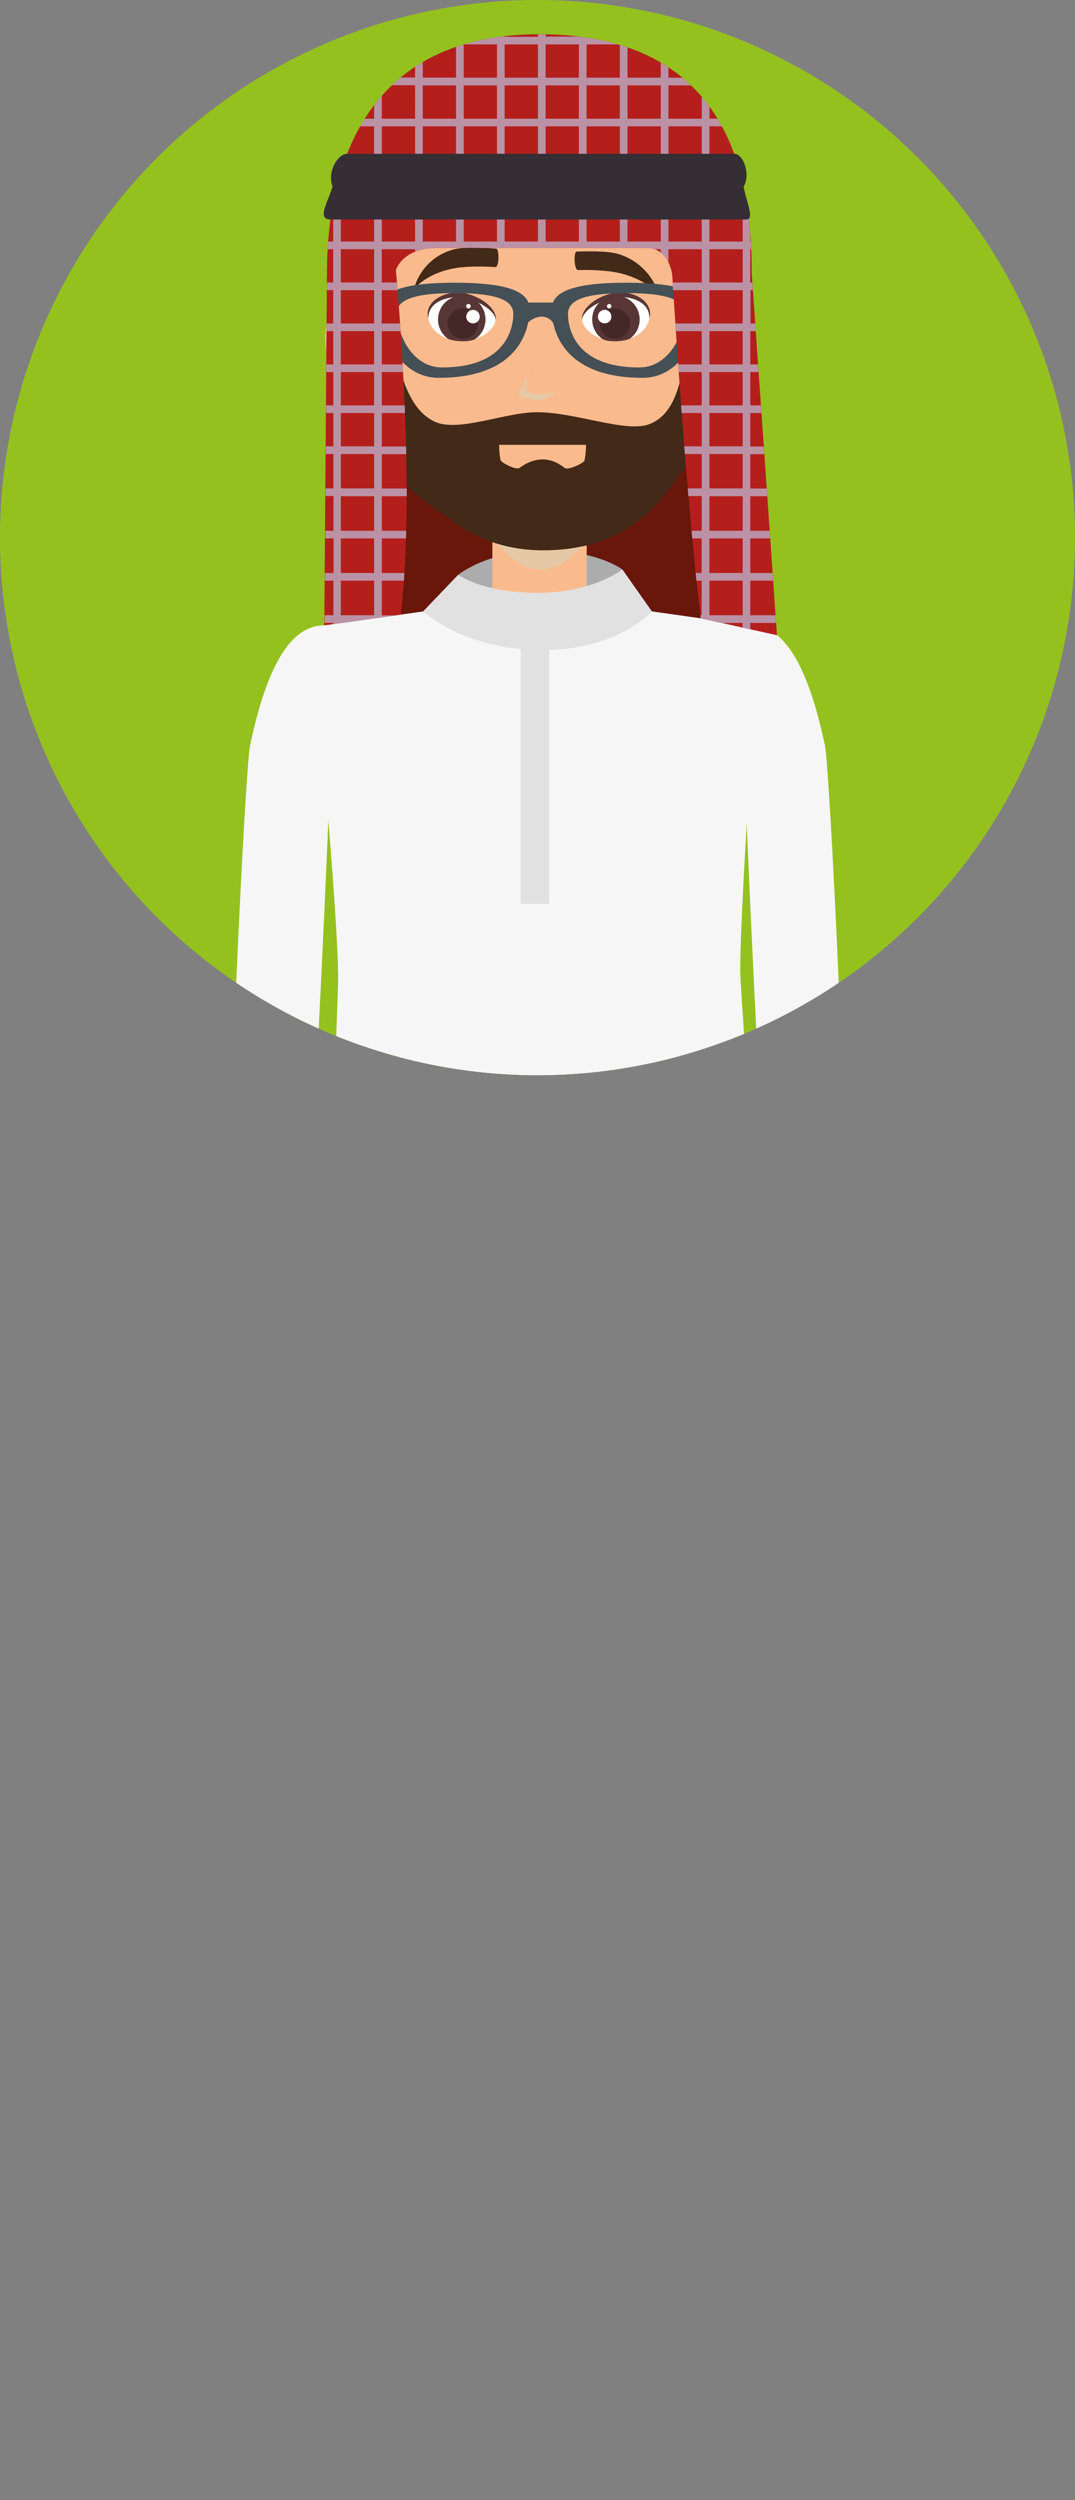 <svg xmlns="http://www.w3.org/2000/svg" xmlns:xlink="http://www.w3.org/1999/xlink" viewBox="0 0 344.16 800.28"><rect x="0" y="0" width="344.16" height="800.28" fill="#808080" stroke="none"/><defs><style>.cls-1{fill:#95c11f;}.cls-2{isolation:isolate;}.cls-3{clip-path:url(#clip-path);}.cls-4{fill:#69160b;}.cls-5{fill:#432918;}.cls-6{fill:#acacac;}.cls-7{fill:#f9bb8d;}.cls-8{fill:#e5c9a6;}.cls-17,.cls-8{mix-blend-mode:multiply;}.cls-9{fill:#fff;}.cls-10{fill:#f6f6f6;}.cls-11{fill:#583636;}.cls-12{fill:#432827;}.cls-13{fill:#e2e1e1;}.cls-14{fill:#454f56;}.cls-15{fill:#b41f1c;}.cls-16{fill:none;}.cls-17{fill:#bb92a5;}.cls-18{fill:#352e35;}</style><clipPath id="clip-path"><path class="cls-1" d="M0,172.08A172.08,172.08,0,1,1,172.08,344.16,172.08,172.08,0,0,1,0,172.08Z"/></clipPath></defs><g class="cls-2"><g id="Layer_2" data-name="Layer 2"><g id="Capa_1" data-name="Capa 1"><path class="cls-1" d="M0,172.08A172.08,172.08,0,1,1,172.08,344.16,172.08,172.08,0,0,1,0,172.08Z"/><g class="cls-3"><rect class="cls-4" x="121.21" y="132.62" width="105.88" height="87.13"/><path class="cls-5" d="M111,126c0,11.89,28.69,48.65,61.76,48.65s61.56-39.23,61.56-51.11S207.48,112,174.4,112,111,114.12,111,126Z"/><path class="cls-6" d="M145.07,203.34h52.39l1.77-21.05s-7.72-6.1-25.37-6.1S146.7,184,146.7,184Z"/><polygon class="cls-7" points="127.76 244.07 217.71 244.07 225.85 200.17 187.84 192.02 187.84 167.02 157.63 167.02 157.63 192.02 114.18 200.17 127.76 244.07"/><path class="cls-8" d="M157.63,172.11s6.79,10.18,15.61,10.18,14.6-10.18,14.6-10.18V167H157.63Z"/><path class="cls-7" d="M224.09,130.48c-10.77,30.7-26.63,45.71-50.23,45.71-23.87,0-38.91-15.34-50.65-45.71-8-20.62-3.87-45.72-3.87-45.72,0-29,8.6-60.19,54.52-60.19s54.52,36.21,54.52,64.27C228.38,88.84,229.74,114.35,224.09,130.48Z"/><path class="cls-7" d="M105.77,117.7c2.9,9.58,12.89,14.62,15.11,9.61s6.59-7.55,5.24-15.68S114.3,94.74,109.76,97.2C102.68,101,103.39,109.85,105.77,117.7Z"/><path class="cls-7" d="M239.83,116.7c-2.9,9.57-12.89,14.61-15.11,9.61s-6.58-7.55-5.24-15.68,11.83-16.89,16.36-14.43C242.92,100,242.21,108.84,239.83,116.7Z"/><path class="cls-5" d="M223.21,112s4-17.78,14.33-14.66c.36-11.19-.77-9.75-3.25-31.51s-20-60.29-82.86-41.28C136,18.87,117,32.33,111,57.36c-3.18,13.18-5,30.5-2.91,41C118,91.89,122.45,112,122.45,112l3.67-.4s-7.53-9.41,1.64-17.84C122.67,86.5,133.21,61.85,138,59.5c9.79-4.74,7.56,5,35.36,11.88,23.44,5.78,31.38,2.39,45.84,1,4.1-.38.32,18-1.53,21.39,10.37,6.81,2.77,17.61,2.77,17.61Z"/><path class="cls-9" d="M127.76,387.54h90l-.9-188.34L193,191.12s-5.84,9-19.6,9-18.53-9-18.53-9l-25.63,7.06Z"/><path class="cls-10" d="M264.1,238.64c1.61,7.64,7.61,132.75,6.85,167.56-2.08,4.08-21.65,11.9-24,8.79-3.32-46.91-8.5-160.18-8.5-168.18,0-10.59-8.68-46.64,1.91-46.64S258.67,212.85,264.1,238.64Z"/><path class="cls-10" d="M239.4,258.26l.94-58.09-31.67-4.46-9.44-13.42-27.95,22.05,0-1L146.7,184l-11.21,11.72-31.67,4.46.94,58.09s3.64,42.6,3.5,55.5S89.7,783.54,89.7,783.54s43,16.74,84.08,16.74S271,783.54,271,783.54s-33.84-459.15-34-472S239.4,258.26,239.4,258.26Z"/><path class="cls-10" d="M80.06,238.64C78.45,246.28,72.42,371.2,73.18,406c2.08,4.09,21.67,12.09,24,9,3.32-46.91,8.5-160.18,8.5-168.18,0-10.59,8.68-46.64-1.91-46.64S85.49,212.85,80.06,238.64Z"/><path class="cls-9" d="M158.64,102.31c0,2.8-4.61,6.84-10.36,6.84-7,0-11.25-4.08-11.25-8.41s6.07-7.22,11.2-6.27C153.89,95.52,158.64,99.22,158.64,102.31Z"/><path class="cls-11" d="M155.43,102.26a7.62,7.62,0,0,1-3.32,6.29c-2.55,1.26-7.68.55-8.82-.19a7.6,7.6,0,1,1,12.14-6.1Z"/><path class="cls-11" d="M137.14,102a6.73,6.73,0,0,1-.22-1.25,5.29,5.29,0,0,1,1-3.33c1.7-2.52,5.67-4,9.56-3.78a17,17,0,0,1,5.38,1.62,13.63,13.63,0,0,1,4,2.83,7,7,0,0,1,1.78,3,2.8,2.8,0,0,1,.07,1.29,3.48,3.48,0,0,0-.35-1.19,8,8,0,0,0-2.1-2.4,17,17,0,0,0-3.91-2.27,18.38,18.38,0,0,0-5-1.35c-3.4-.3-7.07.88-8.77,2.81A5.7,5.7,0,0,0,137.14,102Z"/><path class="cls-12" d="M153,103.59a4.85,4.85,0,1,1-4.84-4.84A4.84,4.84,0,0,1,153,103.59Z"/><path class="cls-9" d="M149.27,101.35a2.16,2.16,0,1,0,2.16-2.16A2.16,2.16,0,0,0,149.27,101.35Z"/><path class="cls-9" d="M150.7,98a.72.72,0,1,1-.71-.71A.71.71,0,0,1,150.7,98Z"/><path class="cls-9" d="M186.37,102.31c0,2.8,4.62,6.84,10.37,6.84,7,0,11.26-4.08,11.26-8.41s-6.08-7.22-11.21-6.27C191.13,95.52,186.37,99.22,186.37,102.31Z"/><path class="cls-11" d="M189.59,102.26a7.62,7.62,0,0,0,3.32,6.29c2.54,1.26,7.68.55,8.81-.19a7.6,7.6,0,1,0-12.13-6.1Z"/><path class="cls-11" d="M207.88,102a5.68,5.68,0,0,0-1.4-4.07c-1.69-1.93-5.36-3.11-8.77-2.81a18.41,18.41,0,0,0-5,1.35,17,17,0,0,0-3.91,2.27,7.83,7.83,0,0,0-2.09,2.4,4,4,0,0,0-.39,1.19,4.49,4.49,0,0,1,.1-1.29,6.92,6.92,0,0,1,1.78-3,13.41,13.41,0,0,1,4-2.83,16.82,16.82,0,0,1,5.37-1.62c3.89-.26,7.86,1.26,9.56,3.78a5.36,5.36,0,0,1,1,3.33A6.73,6.73,0,0,1,207.88,102Z"/><path class="cls-12" d="M192,103.59a4.85,4.85,0,1,0,4.85-4.84A4.84,4.84,0,0,0,192,103.59Z"/><path class="cls-9" d="M195.74,101.35a2.16,2.16,0,1,1-2.16-2.16A2.16,2.16,0,0,1,195.74,101.35Z"/><path class="cls-9" d="M194.32,98a.71.71,0,1,0,1.42,0,.71.71,0,0,0-1.42,0Z"/><path class="cls-5" d="M132.53,92.55s5-6.63,17.35-7.14a70,70,0,0,1,8.62.09c1.4.2,1.33-5.8.4-5.89s-9.35-.76-13.17.12A17.73,17.73,0,0,0,132.53,92.55Z"/><path class="cls-5" d="M211,94.52s-5.1-6.82-17.36-7.81a67.1,67.1,0,0,0-8.51-.25c-1.39.14-1.49-5.85-.57-5.91s9.22-.39,13,.64A19.34,19.34,0,0,1,211,94.52Z"/><path class="cls-5" d="M122.45,112c.75,3.92,3.35,13.5,0,18.42,3.94,19.63,20.16,45.74,51.41,45.74,23.6,0,41.23-11.64,52-42.35-2.45-2.88-3.3-17.72-2.64-21.82,0,0-.67-5-2.73-.62-2.5,5.29-2.25,20.17-12.36,24.31-7.53,3.09-23.52-3.73-36.24-3.73-10.31,0-25.17,6.58-32.79,3-9.9-4.67-11.3-20.07-13-23.34C123.14,105.86,122.45,112,122.45,112Z"/><path class="cls-8" d="M177.46,125.37a5.94,5.94,0,0,1-5,2.64c-3.4,0-5.65-1-6.15-1.58s3.34-7.35,3.34-7.35-1.79,4.74-1,5.92,3,1.15,4.06,1.15C176.18,126.15,177.46,125.37,177.46,125.37Z"/><path class="cls-7" d="M187.14,147.39a27.65,27.65,0,0,0,.46-5H159.8a27.86,27.86,0,0,0,.42,4.81c.16.89,5,3.36,6.08,2.59,5-3.64,9.91-3.63,14.49,0C181.9,150.63,187,148.19,187.14,147.39Z"/><path class="cls-13" d="M135.49,195.71s13.11,12.37,37.91,12.37,35.27-12.37,35.27-12.37l-9.44-13.42s-9.43,7.47-27.09,7.47S146.7,184,146.7,184Z"/><rect class="cls-13" x="166.72" y="203.34" width="9.09" height="85.99"/><path class="cls-14" d="M145.67,90.5c-19.39,0-23.86,3.71-23.86,8.5,0,6.72,5.46,21.94,18.64,21.94,26.85,0,29.09-16.79,29.09-21.94C169.54,94,164.32,90.5,145.67,90.5Zm-4.08,27.12c-10.31,0-14.58-11.9-14.58-17.15,0-3.75,3.5-6.65,18.66-6.65,14.58,0,18.66,2.74,18.66,6.65S162.59,117.62,141.59,117.62Z"/><path class="cls-14" d="M176.64,99c0,5.15,2.24,21.94,29.08,21.94,13.18,0,18.65-15.22,18.65-21.94,0-4.79-4.48-8.5-23.87-8.5C181.86,90.5,176.64,94,176.64,99Zm5.2,1.47c0-3.91,4.09-6.65,18.66-6.65,15.16,0,18.67,2.9,18.67,6.65,0,5.25-4.28,17.15-14.58,17.15C183.59,117.62,181.84,104.5,181.84,100.47Z"/><path class="cls-14" d="M169.1,103.21c2.49-2.34,6.24-2.65,8,.2s2.18-6.56,2.18-6.56H166.7S166.61,105.55,169.1,103.21Z"/><path class="cls-15" d="M104.67,87.49c0-28.56,8.74-76.53,68-76.53,62.3,0,68,48,68,76.53H215.12s-1.07-8.14-8.19-8.14h-66.7c-12.51,0-13.81,8.14-13.81,8.14Z"/><path class="cls-15" d="M224.37,197.92l24.38,5.42L240.67,87.49l-26-8.21S219.14,155.8,224.37,197.92Z"/><path class="cls-15" d="M128.28,196.73l-24.46,3.44.85-112.68,21.69-5.21S133.51,154.61,128.28,196.73Z"/><rect class="cls-16" x="200.9" y="40.44" width="10.65" height="10.65"/><rect class="cls-16" x="200.9" y="53.55" width="10.65" height="10.65"/><rect class="cls-16" x="200.9" y="66.66" width="10.65" height="10.65"/><rect class="cls-16" x="174.68" y="53.55" width="10.65" height="10.65"/><rect class="cls-16" x="214.01" y="40.44" width="10.65" height="10.65"/><rect class="cls-16" x="214.01" y="66.66" width="10.65" height="10.65"/><rect class="cls-16" x="214.01" y="53.55" width="10.65" height="10.65"/><rect class="cls-16" x="187.79" y="53.55" width="10.65" height="10.65"/><rect class="cls-16" x="174.68" y="27.33" width="10.65" height="10.65"/><polygon class="cls-16" points="106.67 119.1 104.43 119.1 104.35 129.76 106.67 129.76 106.67 119.1"/><rect class="cls-16" x="187.79" y="27.33" width="10.65" height="10.65"/><rect class="cls-16" x="174.68" y="40.44" width="10.65" height="10.65"/><rect class="cls-16" x="187.79" y="66.66" width="10.65" height="10.65"/><rect class="cls-16" x="187.79" y="40.44" width="10.65" height="10.65"/><rect class="cls-16" x="200.9" y="27.33" width="10.65" height="10.65"/><polygon class="cls-16" points="106.67 185.87 103.93 185.87 103.84 196.93 106.67 196.93 106.67 185.87"/><rect class="cls-16" x="227.12" y="66.66" width="10.65" height="10.65"/><polygon class="cls-16" points="106.67 172.35 104.03 172.35 103.95 183.41 106.67 183.41 106.67 172.35"/><polygon class="cls-16" points="106.67 132.22 104.33 132.22 104.25 142.87 106.67 142.87 106.67 132.22"/><polygon class="cls-16" points="106.67 158.84 104.13 158.84 104.05 169.9 106.67 169.9 106.67 158.84"/><rect class="cls-16" x="227.12" y="79.77" width="10.65" height="10.66"/><polygon class="cls-16" points="106.67 145.33 104.23 145.33 104.15 156.38 106.67 156.38 106.67 145.33"/><rect class="cls-16" x="227.12" y="132.21" width="10.65" height="10.65"/><rect class="cls-16" x="227.12" y="158.84" width="10.65" height="11.06"/><rect class="cls-16" x="227.12" y="172.35" width="10.65" height="11.06"/><rect class="cls-16" x="227.12" y="145.33" width="10.65" height="11.05"/><rect class="cls-16" x="227.12" y="105.99" width="10.65" height="10.66"/><rect class="cls-16" x="227.12" y="92.89" width="10.65" height="10.65"/><rect class="cls-16" x="227.12" y="119.1" width="10.65" height="10.65"/><rect class="cls-16" x="227.12" y="185.87" width="10.65" height="11.06"/><rect class="cls-16" x="174.68" y="14.22" width="10.65" height="10.64"/><rect class="cls-16" x="109.12" y="79.77" width="10.65" height="10.66"/><rect class="cls-16" x="109.12" y="92.89" width="10.65" height="10.65"/><rect class="cls-16" x="122.23" y="40.44" width="10.65" height="10.65"/><rect class="cls-16" x="109.12" y="66.66" width="10.65" height="10.65"/><rect class="cls-16" x="122.23" y="53.55" width="10.65" height="10.65"/><rect class="cls-16" x="122.23" y="66.66" width="10.65" height="10.65"/><rect class="cls-16" x="109.12" y="119.1" width="10.65" height="10.65"/><rect class="cls-16" x="109.12" y="105.99" width="10.65" height="10.66"/><rect class="cls-16" x="109.12" y="185.87" width="10.65" height="11.06"/><rect class="cls-16" x="109.12" y="172.35" width="10.65" height="11.06"/><path class="cls-16" d="M106.67,199.39h-2.85v.78l2.85-.4Z"/><rect class="cls-16" x="109.12" y="158.84" width="10.65" height="11.06"/><rect class="cls-16" x="174.68" y="66.66" width="10.65" height="10.65"/><rect class="cls-16" x="109.12" y="132.21" width="10.65" height="10.65"/><rect class="cls-16" x="109.12" y="145.33" width="10.65" height="11.05"/><rect class="cls-16" x="161.56" y="53.55" width="10.65" height="10.65"/><rect class="cls-16" x="161.56" y="66.66" width="10.65" height="10.65"/><rect class="cls-16" x="148.46" y="27.33" width="10.65" height="10.65"/><rect class="cls-16" x="148.46" y="14.22" width="10.65" height="10.64"/><rect class="cls-16" x="161.56" y="40.44" width="10.65" height="10.65"/><rect class="cls-16" x="161.56" y="14.22" width="10.65" height="10.64"/><rect class="cls-16" x="135.35" y="66.66" width="10.64" height="10.65"/><rect class="cls-16" x="161.56" y="27.33" width="10.65" height="10.65"/><rect class="cls-16" x="148.46" y="40.44" width="10.65" height="10.65"/><rect class="cls-16" x="135.35" y="40.44" width="10.64" height="10.65"/><rect class="cls-16" x="135.35" y="53.55" width="10.64" height="10.65"/><rect class="cls-16" x="135.35" y="27.33" width="10.64" height="10.65"/><rect class="cls-16" x="148.46" y="53.55" width="10.65" height="10.65"/><rect class="cls-16" x="148.46" y="66.66" width="10.65" height="10.65"/><path class="cls-16" d="M224.66,132.21h-6.42q.39,5.26.83,10.66h5.59Z"/><polygon class="cls-16" points="240.23 196.93 248.3 196.93 247.53 185.87 240.23 185.87 240.23 196.93"/><path class="cls-16" d="M240.23,201.45l8.52,1.89-.28-4h-8.24Z"/><path class="cls-16" d="M224.66,185.87H223c.41,3.87.84,7.58,1.26,11.06h.41Z"/><path class="cls-16" d="M231,199.39l6.81,1.51v-1.51Z"/><path class="cls-16" d="M224.66,145.33h-5.4c.3,3.67.61,7.37.93,11h4.47Z"/><path class="cls-16" d="M224.66,172.35h-3q.54,5.68,1.1,11.06h1.93Z"/><path class="cls-16" d="M224.66,158.84H220.4q.48,5.59,1,11.06h3.26Z"/><polygon class="cls-16" points="240.23 156.38 245.47 156.38 244.7 145.33 240.23 145.33 240.23 156.38"/><polygon class="cls-16" points="240.23 129.76 243.61 129.76 242.87 119.1 240.23 119.1 240.23 129.76"/><polygon class="cls-16" points="240.23 116.65 242.7 116.65 241.96 105.99 240.23 105.99 240.23 116.65"/><polygon class="cls-16" points="240.23 103.54 241.79 103.54 241.04 92.89 240.23 92.89 240.23 103.54"/><polygon class="cls-16" points="240.23 183.41 247.36 183.41 246.59 172.35 240.23 172.35 240.23 183.41"/><polygon class="cls-16" points="240.23 169.9 246.41 169.9 245.64 158.84 240.23 158.84 240.23 169.9"/><path class="cls-16" d="M224.66,119.1h-7.4c.25,3.45.51,7,.79,10.66h6.61Z"/><polygon class="cls-16" points="240.23 142.87 244.53 142.87 243.79 132.22 240.23 132.22 240.23 142.87"/><path class="cls-16" d="M209.52,79.77a7.07,7.07,0,0,1,2,1.11V79.77Z"/><path class="cls-16" d="M122.23,156.38h8c0-3.69-.07-7.39-.14-11h-7.82Z"/><path class="cls-16" d="M122.23,129.76h7.33c-.16-3.67-.33-7.23-.51-10.66h-6.82Z"/><path class="cls-16" d="M122.23,169.9h7.82q.13-5.47.14-11.06h-8Z"/><path class="cls-16" d="M122.23,142.87H130c-.09-3.61-.21-7.17-.34-10.66h-7.42Z"/><path class="cls-16" d="M109.12,199.43l.27,0h-.27Z"/><path class="cls-16" d="M122.23,183.41h7.25c.23-3.58.39-7.28.51-11.06h-7.76Z"/><path class="cls-16" d="M122.23,196.93h4.63l1.42-.2c.42-3.44.77-7.07,1-10.86h-7.09Z"/><path class="cls-16" d="M224.66,92.89h-9.19c.2,3.13.44,6.71.71,10.65h8.48Z"/><path class="cls-16" d="M224.66,79.77H214V84a12.07,12.07,0,0,1,1.11,3.47c.06.91.13,1.92.19,3h9.35Z"/><path class="cls-16" d="M122.23,116.65h6.68c-.21-3.77-.43-7.34-.66-10.66h-6Z"/><path class="cls-16" d="M224.66,106h-8.32c.23,3.35.48,6.92.75,10.66h7.57Z"/><path class="cls-16" d="M240.23,90.43h.64l-.2-2.94c0-2.44,0-5-.16-7.72h-.28Z"/><path class="cls-16" d="M122.23,103.54h5.86c-.29-4-.56-7.62-.8-10.65h-5.06Z"/><path class="cls-16" d="M122.23,79.77V90.43h4.85c-.12-1.53-.24-2.89-.34-4a10.35,10.35,0,0,1,6.15-5.83v-.82Z"/><path class="cls-16" d="M135.35,79.84l.33-.07h-.33Z"/><path class="cls-16" d="M119.78,64.2V53.55h-10.2c-.16.49-.31,1-.46,1.47V64.2Z"/><path class="cls-16" d="M185.33,11.76v0A103.6,103.6,0,0,0,174.68,11v.75Z"/><path class="cls-16" d="M172.22,11.76V11a94.63,94.63,0,0,0-10.66.61v.17Z"/><path class="cls-16" d="M106.67,66.66h-.31c-.62,3.64-1,7.21-1.3,10.66h1.61Z"/><path class="cls-16" d="M132.89,38V27.33h-7.43c-1.14,1.08-2.21,2.21-3.23,3.36V38Z"/><polygon class="cls-16" points="106.67 92.89 104.63 92.89 104.55 103.54 106.67 103.54 106.67 92.89"/><path class="cls-16" d="M132.89,21.42a53.69,53.69,0,0,0-4.67,3.45h4.67Z"/><path class="cls-16" d="M119.78,33.7q-1.61,2.09-3,4.29h3Z"/><path class="cls-16" d="M146,24.87V15a59.76,59.76,0,0,0-10.64,4.86v5Z"/><path class="cls-16" d="M187.79,24.87h10.65V14.38l-.5-.16H187.79Z"/><path class="cls-16" d="M119.78,40.44h-4.45a70.49,70.49,0,0,0-4.9,10.65h9.35Z"/><path class="cls-16" d="M106.67,79.77h-1.78c-.15,2.69-.22,5.28-.22,7.72l0,2.94h2Z"/><path class="cls-16" d="M229.7,38c-.81-1.32-1.66-2.6-2.58-3.86V38Z"/><path class="cls-16" d="M227.12,51.09h8.58a67,67,0,0,0-4.6-10.65h-4Z"/><path class="cls-16" d="M227.12,64.2h10.65V58.49q-.57-2.48-1.29-4.94h-9.36Z"/><path class="cls-16" d="M214,38h10.65V31a49.49,49.49,0,0,0-3.44-3.68H214Z"/><path class="cls-16" d="M240.38,77.32l-.15-2.26v2.26Z"/><path class="cls-16" d="M218.47,24.87a54.16,54.16,0,0,0-4.46-3.3v3.3Z"/><path class="cls-16" d="M211.55,24.87V20a58.94,58.94,0,0,0-10.65-4.85v9.68Z"/><polygon class="cls-16" points="106.67 105.99 104.53 105.99 104.45 116.65 106.67 116.65 106.67 105.99"/><path class="cls-17" d="M106.67,199.77l2.45-.34v0h.27l17.47-2.46h-4.63V185.87h7.09c.06-.81.11-1.63.16-2.46h-7.25V172.35H130c0-.81,0-1.63.06-2.45h-7.82V158.84h8v-2.46h-8v-11h7.82l-.06-2.46h-7.76V132.21h7.42l-.09-2.45h-7.33V119.1h6.82c-.05-.82-.09-1.64-.14-2.45h-6.68V106h6c-.05-.84-.11-1.65-.16-2.45h-5.86V92.89h5.06q-.11-1.31-.21-2.46h-4.85V79.77h10.66v.82a14.59,14.59,0,0,1,2.46-.75v-.07h.33a23.58,23.58,0,0,1,4.55-.42h66.7a8,8,0,0,1,2.59.42h2v1.11A9.06,9.06,0,0,1,214,84V79.77h10.65V90.43h-9.35c.05.78.11,1.6.16,2.46h9.19v10.65h-8.48c0,.81.11,1.62.16,2.45h8.32v10.66h-7.57c.06.81.12,1.63.17,2.45h7.4v10.66h-6.61c.06.81.12,1.64.19,2.45h6.42v10.66h-5.59c.06.82.13,1.64.19,2.46h5.4v11h-4.47c.06.83.14,1.65.21,2.46h4.26V169.9H221.4c.07.82.15,1.64.23,2.45h3v11.06h-1.93c.09.83.18,1.65.26,2.46h1.67v11.06h-.41l.12,1,6.59,1.47h6.81v1.51l2.46.55v-2.06h8.24l-.17-2.46h-8.07V185.87h7.3l-.17-2.46h-7.13V172.35h6.36l-.18-2.45h-6.18V158.84h5.41l-.17-2.46h-5.24v-11h4.47l-.17-2.46h-4.3V132.21h3.56l-.18-2.45h-3.38V119.1h2.64l-.17-2.45h-2.47V106H242l-.17-2.45h-1.56V92.89H241l-.17-2.46h-.64V79.77h.28c0-.81-.08-1.63-.13-2.45h-.15V75.06a110.09,110.09,0,0,0-2.46-16.57V64.2H227.12V53.55h9.36q-.37-1.23-.78-2.46h-8.58V40.44h4c-.45-.83-.91-1.64-1.4-2.45h-2.58V34.13Q226,32.53,224.66,31v7H214V27.33h7.21c-.88-.84-1.79-1.66-2.75-2.46H214v-3.3c-.8-.53-1.62-1-2.46-1.53v4.83H200.9V15.19c-.81-.28-1.62-.55-2.46-.81V24.87H187.79V14.22h10.15a79.05,79.05,0,0,0-12.61-2.5v0H174.68V11c-.68,0-1.33,0-2,0l-.45,0v.78H161.56v-.17A73.26,73.26,0,0,0,146,15v9.84H135.35v-5c-.84.5-1.67,1-2.46,1.53v3.45h-4.67q-1.44,1.2-2.76,2.46h7.43V38H122.23v-7.3c-.86,1-1.67,2-2.45,3V38h-3c-.52.81-1,1.62-1.47,2.45h4.45V51.09h-9.35c-.3.82-.58,1.64-.85,2.46h10.2V64.2H109.12V55a93.42,93.42,0,0,0-2.76,11.64h.31V77.32h-1.61c-.06.82-.12,1.64-.17,2.45h1.78V90.43h-2l0,2.46h2v10.65h-2.12l0,2.45h2.14v10.66h-2.22l0,2.45h2.24v10.66h-2.32l0,2.45h2.34v10.66h-2.42l0,2.46h2.44v11h-2.52l0,2.46h2.54V169.9h-2.62l0,2.45h2.64v11.06H104l0,2.46h2.74v11.06h-2.83l0,2.46h2.85ZM227.12,66.66h10.65V77.32H227.12Zm0,13.11h10.65V90.43H227.12Zm0,13.12h10.65v10.65H227.12Zm0,13.1h10.65v10.66H227.12Zm0,13.11h10.65v10.66H227.12Zm0,13.11h10.65v10.66H227.12Zm0,13.12h10.65v11H227.12Zm0,13.51h10.65V169.9H227.12Zm0,13.51h10.65v11.06H227.12Zm0,13.52h10.65v11.06H227.12ZM214,40.44h10.65V51.09H214Zm0,13.11h10.65V64.2H214Zm0,13.11h10.65V77.32H214ZM200.9,27.33h10.65V38H200.9Zm0,13.11h10.65V51.09H200.9Zm0,13.11h10.65V64.2H200.9Zm0,13.11h10.65V77.32H200.9ZM187.79,27.33h10.65V38H187.79Zm0,13.11h10.65V51.09H187.79Zm0,13.11h10.65V64.2H187.79Zm0,13.11h10.65V77.32H187.79ZM174.68,14.22h10.65V24.87H174.68Zm0,13.11h10.65V38H174.68Zm0,13.11h10.65V51.09H174.68Zm0,13.11h10.65V64.2H174.68Zm0,13.11h10.65V77.32H174.68ZM161.56,14.22h10.66V24.87H161.56Zm0,13.11h10.66V38H161.56Zm0,13.11h10.66V51.09H161.56Zm0,13.11h10.66V64.2H161.56Zm0,13.11h10.66V77.32H161.56Zm-13.1-52.44h10.65V24.87H148.46Zm0,13.11h10.65V38H148.46Zm0,13.11h10.65V51.09H148.46Zm0,13.11h10.65V64.2H148.46Zm0,13.11h10.65V77.32H148.46ZM135.35,27.33H146V38H135.35Zm0,13.11H146V51.09H135.35Zm0,13.11H146V64.2H135.35Zm0,13.11H146V77.32H135.35ZM122.23,40.44h10.66V51.09H122.23Zm0,13.11h10.66V64.2H122.23Zm0,13.11h10.66V77.32H122.23Zm-13.11,0h10.66V77.32H109.12Zm0,13.11h10.66V90.43H109.12Zm0,13.12h10.66v10.65H109.12Zm0,13.1h10.66v10.66H109.12Zm0,13.11h10.66v10.66H109.12Zm0,13.11h10.66v10.66H109.12Zm0,13.12h10.66v11H109.12Zm0,13.51h10.66V169.9H109.12Zm0,13.51h10.66v11.06H109.12Zm0,13.52h10.66v11.06H109.12Z"/><path class="cls-18" d="M238.83,70.26h-133c-4.46,0-1-5.26.64-10.52-1.81-4.64,1.6-10.51,4.69-10.51H235.05c3,0,5.36,6.78,3,10.51C239,65,241.76,70.26,238.83,70.26Z"/></g></g></g></g></svg>